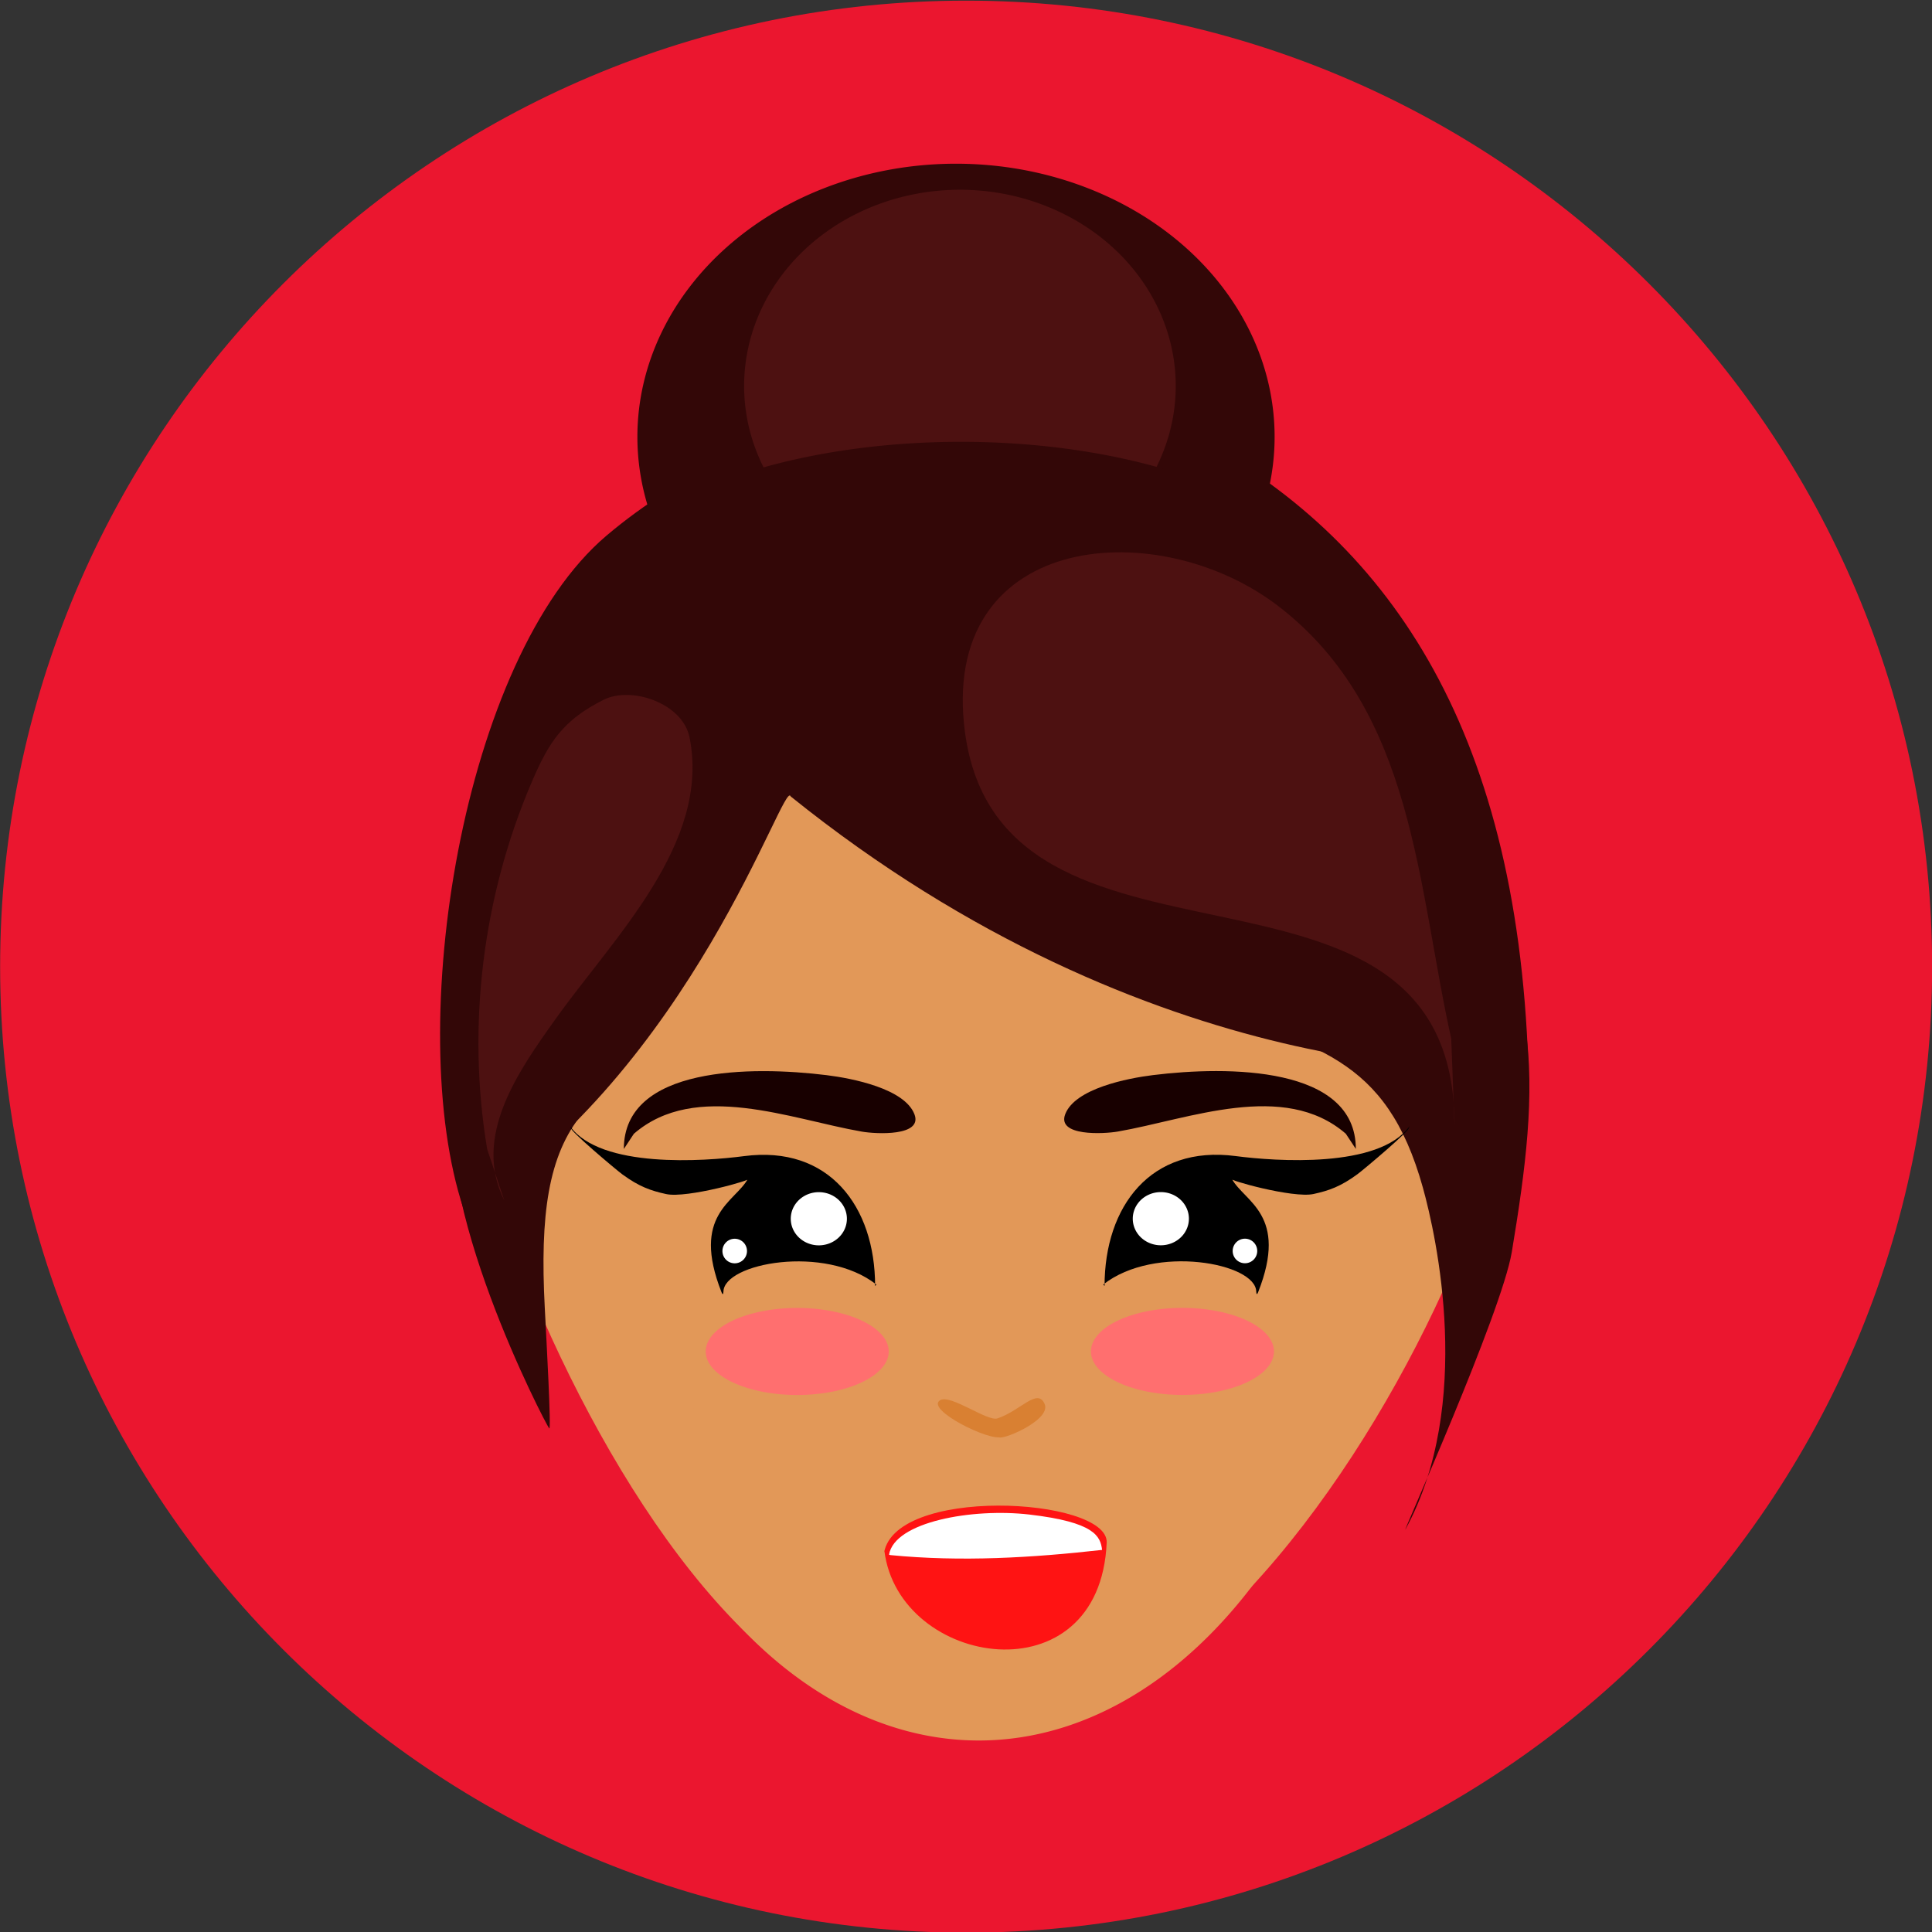 <?xml version="1.0" encoding="utf-8"?>
<svg id="master-artboard" viewBox="0 0 1000 1000" version="1.1" xmlns="http://www.w3.org/2000/svg" x="0px" y="0px" style="enable-background:new 0 0 1400 980;" width="1000px" height="1000px"><rect x="0" y="0" width="1000" height="1000" fill="#333333" stroke="none"/><rect id="ee-background" x="0" y="0" width="1000" height="1000" style="fill: none; fill-opacity: 1; pointer-events: none;"/><defs><style id="ee-google-fonts">@import url(https://fonts.googleapis.com/css?family=Roboto:100,100italic,300,300italic,400,400italic,500,500italic,700,700italic,900,900italic);</style></defs>























































































































<path d="M 260.8 86.2" style="fill: rgb(23, 168, 247); fill-opacity: 1; stroke: rgb(0, 0, 0); stroke-opacity: 1; stroke-width: 0; paint-order: fill;" transform="matrix(1, 0, 0, 1, -29.581, 100.13)"/><path style="fill: rgb(63, 61, 61); fill-opacity: 1; stroke: rgb(0, 0, 0); stroke-opacity: 1; stroke-width: 0; paint-order: fill;" transform="matrix(0.814, 0, 0, 0.814, 148.888, 88.685)"/><path style="fill: rgb(63, 61, 61); fill-opacity: 1; stroke: rgb(0, 0, 0); stroke-opacity: 1; stroke-width: 0; paint-order: fill;" transform="matrix(0.814, 0, 0, 0.814, 148.888, 88.685)"/><path style="fill: rgb(63, 61, 61); fill-opacity: 1; stroke: rgb(0, 0, 0); stroke-opacity: 1; stroke-width: 0; paint-order: fill;" transform="matrix(0.814, 0, 0, 0.814, 148.888, 88.685)"/><path style="fill: rgb(63, 61, 61); fill-opacity: 1; stroke: rgb(0, 0, 0); stroke-opacity: 1; stroke-width: 0; paint-order: fill;" transform="matrix(0.814, 0, 0, 0.814, 148.888, 88.685)"/><path style="fill: rgb(63, 61, 61); fill-opacity: 1; stroke: rgb(0, 0, 0); stroke-opacity: 1; stroke-width: 0; paint-order: fill;" transform="matrix(0.814, 0, 0, 0.814, 148.888, 88.685)"/><path style="fill: rgb(63, 61, 61); fill-opacity: 1; stroke: rgb(0, 0, 0); stroke-opacity: 1; stroke-width: 0; paint-order: fill;" transform="matrix(0.814, 0, 0, 0.814, 148.888, 88.685)"/><path style="fill: rgb(63, 61, 61); fill-opacity: 1; stroke: rgb(0, 0, 0); stroke-opacity: 1; stroke-width: 0; paint-order: fill;" transform="matrix(0.814, 0, 0, 0.814, 148.888, 88.685)"/><path style="stroke: rgba(0, 0, 0, 0); fill: rgb(255, 255, 255);" d="M 398.313 848.151 C 434.5 844.452 454.167 846.206 484.723 849.384 C 481.839 854.966 475.475 864.356 453.749 868.284 C 431.547 872.297 406.58 862.613 398.766 848.574" transform="matrix(0.814, 0, 0, 0.814, 148.888, 88.685)"/><path style="fill: rgb(63, 61, 61); fill-opacity: 1; stroke: rgb(0, 0, 0); stroke-opacity: 1; stroke-width: 0; paint-order: fill;" transform="matrix(0.814, 0, 0, 0.814, 147.379, 88.962)"/><path style="fill: rgb(63, 61, 61); fill-opacity: 1; stroke: rgb(0, 0, 0); stroke-opacity: 1; stroke-width: 0; paint-order: fill;" transform="matrix(0.814, 0, 0, 0.814, 147.379, 88.962)"/><path style="fill: rgb(63, 61, 61); fill-opacity: 1; stroke: rgb(0, 0, 0); stroke-opacity: 1; stroke-width: 0; paint-order: fill;" transform="matrix(0.814, 0, 0, 0.814, 147.379, 88.962)"/><g transform="matrix(10, 0, 0, 10, -6019.935, -459.666)">
    <g id="g-1" transform="matrix(1, 0, 0, 1, 0, 0)">
      <g id="g-2">
        <path class="st0" d="M652,46c27.6,0,50,22.4,50,50s-22.4,50-50,50s-50-22.4-50-50S624.4,46,652,46z" style="fill: rgb(235, 22, 47); fill-opacity: 1;"/>
      </g>
    </g>
  </g><path style="fill: rgb(63, 61, 61); fill-opacity: 1; stroke: rgb(0, 0, 0); stroke-opacity: 1; stroke-width: 0; paint-order: fill;" transform="matrix(0.814, 0, 0, 0.814, 147.379, 88.962)"/><path style="fill: rgb(63, 61, 61); fill-opacity: 1; stroke: rgb(0, 0, 0); stroke-opacity: 1; stroke-width: 0; paint-order: fill;" transform="matrix(0.814, 0, 0, 0.814, 147.379, 88.962)"/><path style="fill: rgb(63, 61, 61); fill-opacity: 1; stroke: rgb(0, 0, 0); stroke-opacity: 1; stroke-width: 0; paint-order: fill;" transform="matrix(0.814, 0, 0, 0.814, 147.379, 88.962)"/><path style="fill: rgb(63, 61, 61); fill-opacity: 1; stroke: rgb(0, 0, 0); stroke-opacity: 1; stroke-width: 0; paint-order: fill;" transform="matrix(0.814, 0, 0, 0.814, 147.379, 88.962)"/><g style="" transform="matrix(3.711, 0, 0, 3.558, -478.272, -160.063)">
    <path d="M 340.159 190.424 A 73.53 80.882 0 0 1 266.629 271.306 A 73.53 80.882 0 0 1 193.099 190.424 A 73.53 80.882 0 0 1 266.629 109.542 A 73.53 80.882 0 0 1 340.159 190.424 Z" style="stroke: rgba(0, 0, 0, 0); fill: rgb(226, 152, 88);"/>
    <path d="M 323.818 205.457 A 58.415 92.728 0 0 1 265.403 298.185 A 58.415 92.728 0 0 1 206.988 205.457 A 58.415 92.728 0 0 1 265.403 112.729 A 58.415 92.728 0 0 1 323.818 205.457 Z" style="stroke: rgba(0, 0, 0, 0); fill: rgb(226, 152, 88);"/>
    <path style="stroke: rgba(0, 0, 0, 0); fill: rgb(226, 152, 88);" d="M 198.965 177.953 C 200.32 184.748 193.735 203.399 195.454 210.106 C 202.141 236.167 219.432 273.442 239.92 288.654"/>
    <path style="stroke: rgba(0, 0, 0, 0); fill: rgb(226, 152, 88);" d="M 290.942 290.564 C 292.467 284.038 285.055 266.124 286.992 259.683 C 294.516 234.652 313.976 198.851 337.033 184.241" transform="matrix(-1, 0, 0, -1, 623.7, 474.805)"/>
  </g><g style="" transform="matrix(3.234, 0, 0, 3.234, -306.183, -102.713)">
    <g>
      <path style="stroke: rgba(0, 0, 0, 0); fill: rgb(51, 7, 7);" d="M 168.865 225.244 C 159.214 196.243 168.642 137.067 191.742 117.489 C 215.435 97.407 257.334 86.484 285.546 101.445 C 316.41 117.813 337.415 147.605 339.278 202.072 C 334.309 203.859 278.797 205.586 221.222 159.225 C 220.17 156.061 205.603 202.767 168.985 225.805"/>
      <path style="stroke: rgba(0, 0, 0, 0); fill: rgb(51, 7, 7);" d="M 167.812 205.939 C 162.999 223.079 181.983 259.702 182.581 260.378 C 182.93 260.772 182.143 246.354 181.868 241.092 C 181.085 226.202 182.406 216.616 187.883 209.999"/>
      <path style="stroke: rgba(0, 0, 0, 0); fill: rgb(51, 7, 7);" d="M 284.436 192.118 C 305.234 199.061 316.528 200.776 322.403 221.828 C 324.583 229.634 330.542 256.522 319.634 276.498 C 318.685 278.236 335.01 241.928 336.641 232.129 C 341.083 205.432 342.734 185.148 322.403 164.784"/>
    </g>
    <path d="M 298.676 101.673 A 50.993 43.711 0 0 1 247.683 145.384 A 50.993 43.711 0 0 1 196.69 101.673 A 50.993 43.711 0 0 1 247.683 57.962 A 50.993 43.711 0 0 1 298.676 101.673 Z" style="stroke: rgba(187, 218, 85, 0); fill: rgb(51, 7, 7);"/>
  </g><g style="stroke-width: 3.389; vector-effect: non-scaling-stroke;" transform="matrix(3.234, 0, 0, 3.234, -306.187, -102.768)">
    <g>
      <path style="stroke-width: 2.342; vector-effect: non-scaling-stroke; stroke: rgba(0, 0, 0, 0);" d="M 234.943 237.373 C 226.717 230.899 210.451 233.937 210.462 238.545 C 210.462 238.146 210.49 239.442 210.161 238.61 C 205.248 226.167 212.34 224.176 214.365 220.464 C 215.365 220.547 204.608 223.615 201.287 222.885 C 198.814 222.342 196.959 221.695 194.268 219.722 C 193.314 219.023 185.487 212.449 186.071 212.27 C 186.485 212.144 185.947 212.47 185.947 212.069 C 190.847 218.812 207.304 217.659 213.761 216.814 C 227.341 215.032 234.737 224.848 234.737 237.603"/>
      <path d="M 230.222 -226.837 A 4.492 4.256 0 0 1 225.73 -222.581 A 4.492 4.256 0 0 1 221.238 -226.837 A 4.492 4.256 0 0 1 225.73 -231.093 A 4.492 4.256 0 0 1 230.222 -226.837 Z" style="stroke: rgba(0, 0, 0, 0); fill: rgb(255, 255, 255);" transform="matrix(1, 0, 0, -1, 0, 0)"/>
      <path d="M 214.232 232.004 A 1.965 1.965 0 0 1 212.267 233.969 A 1.965 1.965 0 0 1 210.302 232.004 A 1.965 1.965 0 0 1 212.267 230.039 A 1.965 1.965 0 0 1 214.232 232.004 Z" style="fill: rgb(255, 255, 255); stroke: rgba(0, 0, 0, 0);"/>
      <path d="M 236.918 248.079 A 14.647 6.966 0 0 1 222.271 255.045 A 14.647 6.966 0 0 1 207.624 248.079 A 14.647 6.966 0 0 1 222.271 241.113 A 14.647 6.966 0 0 1 236.918 248.079 Z" style="stroke: rgba(0, 0, 0, 0); fill: rgb(255, 111, 111);"/>
      <path style="stroke: rgba(0, 0, 0, 0); fill: rgb(24, 0, 0);" d="M 196.126 213.239 C 206.014 204.669 221.253 210.922 232.61 212.89 C 234.875 213.283 242.405 213.684 241.032 210.111 C 239.45 206.002 231.067 204.361 226.998 203.858 C 214.99 202.369 194.522 202.408 194.522 215.671"/>
    </g>
    <g transform="matrix(-1, 0, 0, 1, 506.198, -0.01)" style="pointer-events: none;">
      <path style="stroke-width: 2.342; vector-effect: non-scaling-stroke; stroke: rgba(0, 0, 0, 0);" d="M 234.943 237.373 C 226.717 230.899 210.451 233.937 210.462 238.545 C 210.462 238.146 210.49 239.442 210.161 238.61 C 205.248 226.167 212.34 224.176 214.365 220.464 C 215.365 220.547 204.608 223.615 201.287 222.885 C 198.814 222.342 196.959 221.695 194.268 219.722 C 193.314 219.023 185.487 212.449 186.071 212.27 C 186.485 212.144 185.947 212.47 185.947 212.069 C 190.847 218.812 207.304 217.659 213.761 216.814 C 227.341 215.032 234.737 224.848 234.737 237.603"/>
      <path d="M 230.222 -226.837 A 4.492 4.256 0 0 1 225.73 -222.581 A 4.492 4.256 0 0 1 221.238 -226.837 A 4.492 4.256 0 0 1 225.73 -231.093 A 4.492 4.256 0 0 1 230.222 -226.837 Z" style="stroke: rgba(0, 0, 0, 0); fill: rgb(255, 255, 255);" transform="matrix(1, 0, 0, -1, 0, 0)"/>
      <path d="M 214.232 232.004 A 1.965 1.965 0 0 1 212.267 233.969 A 1.965 1.965 0 0 1 210.302 232.004 A 1.965 1.965 0 0 1 212.267 230.039 A 1.965 1.965 0 0 1 214.232 232.004 Z" style="fill: rgb(255, 255, 255); stroke: rgba(0, 0, 0, 0);"/>
      <path d="M 236.918 248.079 A 14.647 6.966 0 0 1 222.271 255.045 A 14.647 6.966 0 0 1 207.624 248.079 A 14.647 6.966 0 0 1 222.271 241.113 A 14.647 6.966 0 0 1 236.918 248.079 Z" style="stroke: rgba(0, 0, 0, 0); fill: rgb(255, 111, 111);"/>
      <path style="stroke: rgba(0, 0, 0, 0); fill: rgb(24, 0, 0);" d="M 196.126 213.239 C 206.014 204.669 221.253 210.922 232.61 212.89 C 234.875 213.283 242.405 213.684 241.032 210.111 C 239.45 206.002 231.067 204.361 226.998 203.858 C 214.99 202.369 194.522 202.408 194.522 215.671"/>
    </g>
  </g><path style="stroke: rgba(0, 0, 0, 0); fill: rgb(217, 128, 50);" d="M 254.526 261.666 C 254.295 262.644 263.03 259.151 261.867 256.465 C 260.719 253.812 258.022 257.55 254.315 258.774 C 252.709 259.304 246.856 254.899 245.171 255.848 C 242.61 257.29 253.251 262.603 255.017 261.711" transform="matrix(3.234, 0, 0, 3.234, -306.183, -102.713)"/><path d="M 282.852 93.531 A 34.54 31.401 0 0 1 248.312 124.932 A 34.54 31.401 0 0 1 213.772 93.531 A 34.54 31.401 0 0 1 248.312 62.13 A 34.54 31.401 0 0 1 282.852 93.531 Z" style="stroke: rgba(0, 0, 0, 0); fill: rgb(77, 17, 17);" transform="matrix(3.234, 0, 0, 3.234, -306.183, -102.713)"/><path d="M 309.45 130.733 A 60.968 28.26 0 0 1 248.482 158.993 A 60.968 28.26 0 0 1 187.514 130.733 A 60.968 28.26 0 0 1 248.482 102.473 A 60.968 28.26 0 0 1 309.45 130.733 Z" style="stroke: rgba(0, 0, 0, 0); fill: rgb(51, 7, 7);" transform="matrix(3.234, 0, 0, 3.234, -306.183, -102.713)"/><path style="stroke: rgba(0, 0, 0, 0); fill: rgb(77, 17, 17);" d="M 175.391 223.904 C 170.264 213.65 177.557 203.302 183.626 194.805 C 192.957 181.742 208.421 166.7 205.038 149.785 C 203.938 144.283 195.718 141.543 191.312 143.746 C 184.775 147.014 182.525 150.524 179.783 156.923 C 171.89 175.339 169.374 196.039 172.645 215.668" transform="matrix(3.234, 0, 0, 3.234, -306.183, -102.713)"/><path style="stroke: rgba(0, 0, 0, 0); fill: rgb(77, 17, 17);" d="M 327.471 211.825 C 327.471 162.099 253.593 193.915 248.96 147.589 C 245.873 116.722 280.361 114.059 299.471 128.922 C 321.068 145.72 321.494 173.476 326.942 197.992" transform="matrix(3.234, 0, 0, 3.234, -306.183, -102.713)"/><g transform="matrix(1.339, 0, 0, 1.287, -490.503, -263.04)" style="">
    <path style="stroke: rgba(0, 0, 0, 0); fill: rgb(255, 19, 19);" d="M 707.95 827.824 C 713.05 874.816 790.625 888.507 793.911 825.423 C 794.868 807.056 710.058 801.459 707.647 829.909" data-bx-origin="0.561 0.519" transform="matrix(1, -0.01, 0.01, 1, -8.048, 7.313)"/>
    <path style="stroke: rgba(0, 0, 0, 0); fill: rgb(255, 255, 255);" d="M 710.467 829.797 C 737.832 832.592 765.258 830.884 792.338 827.713 C 791.702 822.234 789.496 816.55 764.232 813.494 C 742.197 810.829 712.084 816.398 709.985 829.626"/>
  </g></svg>